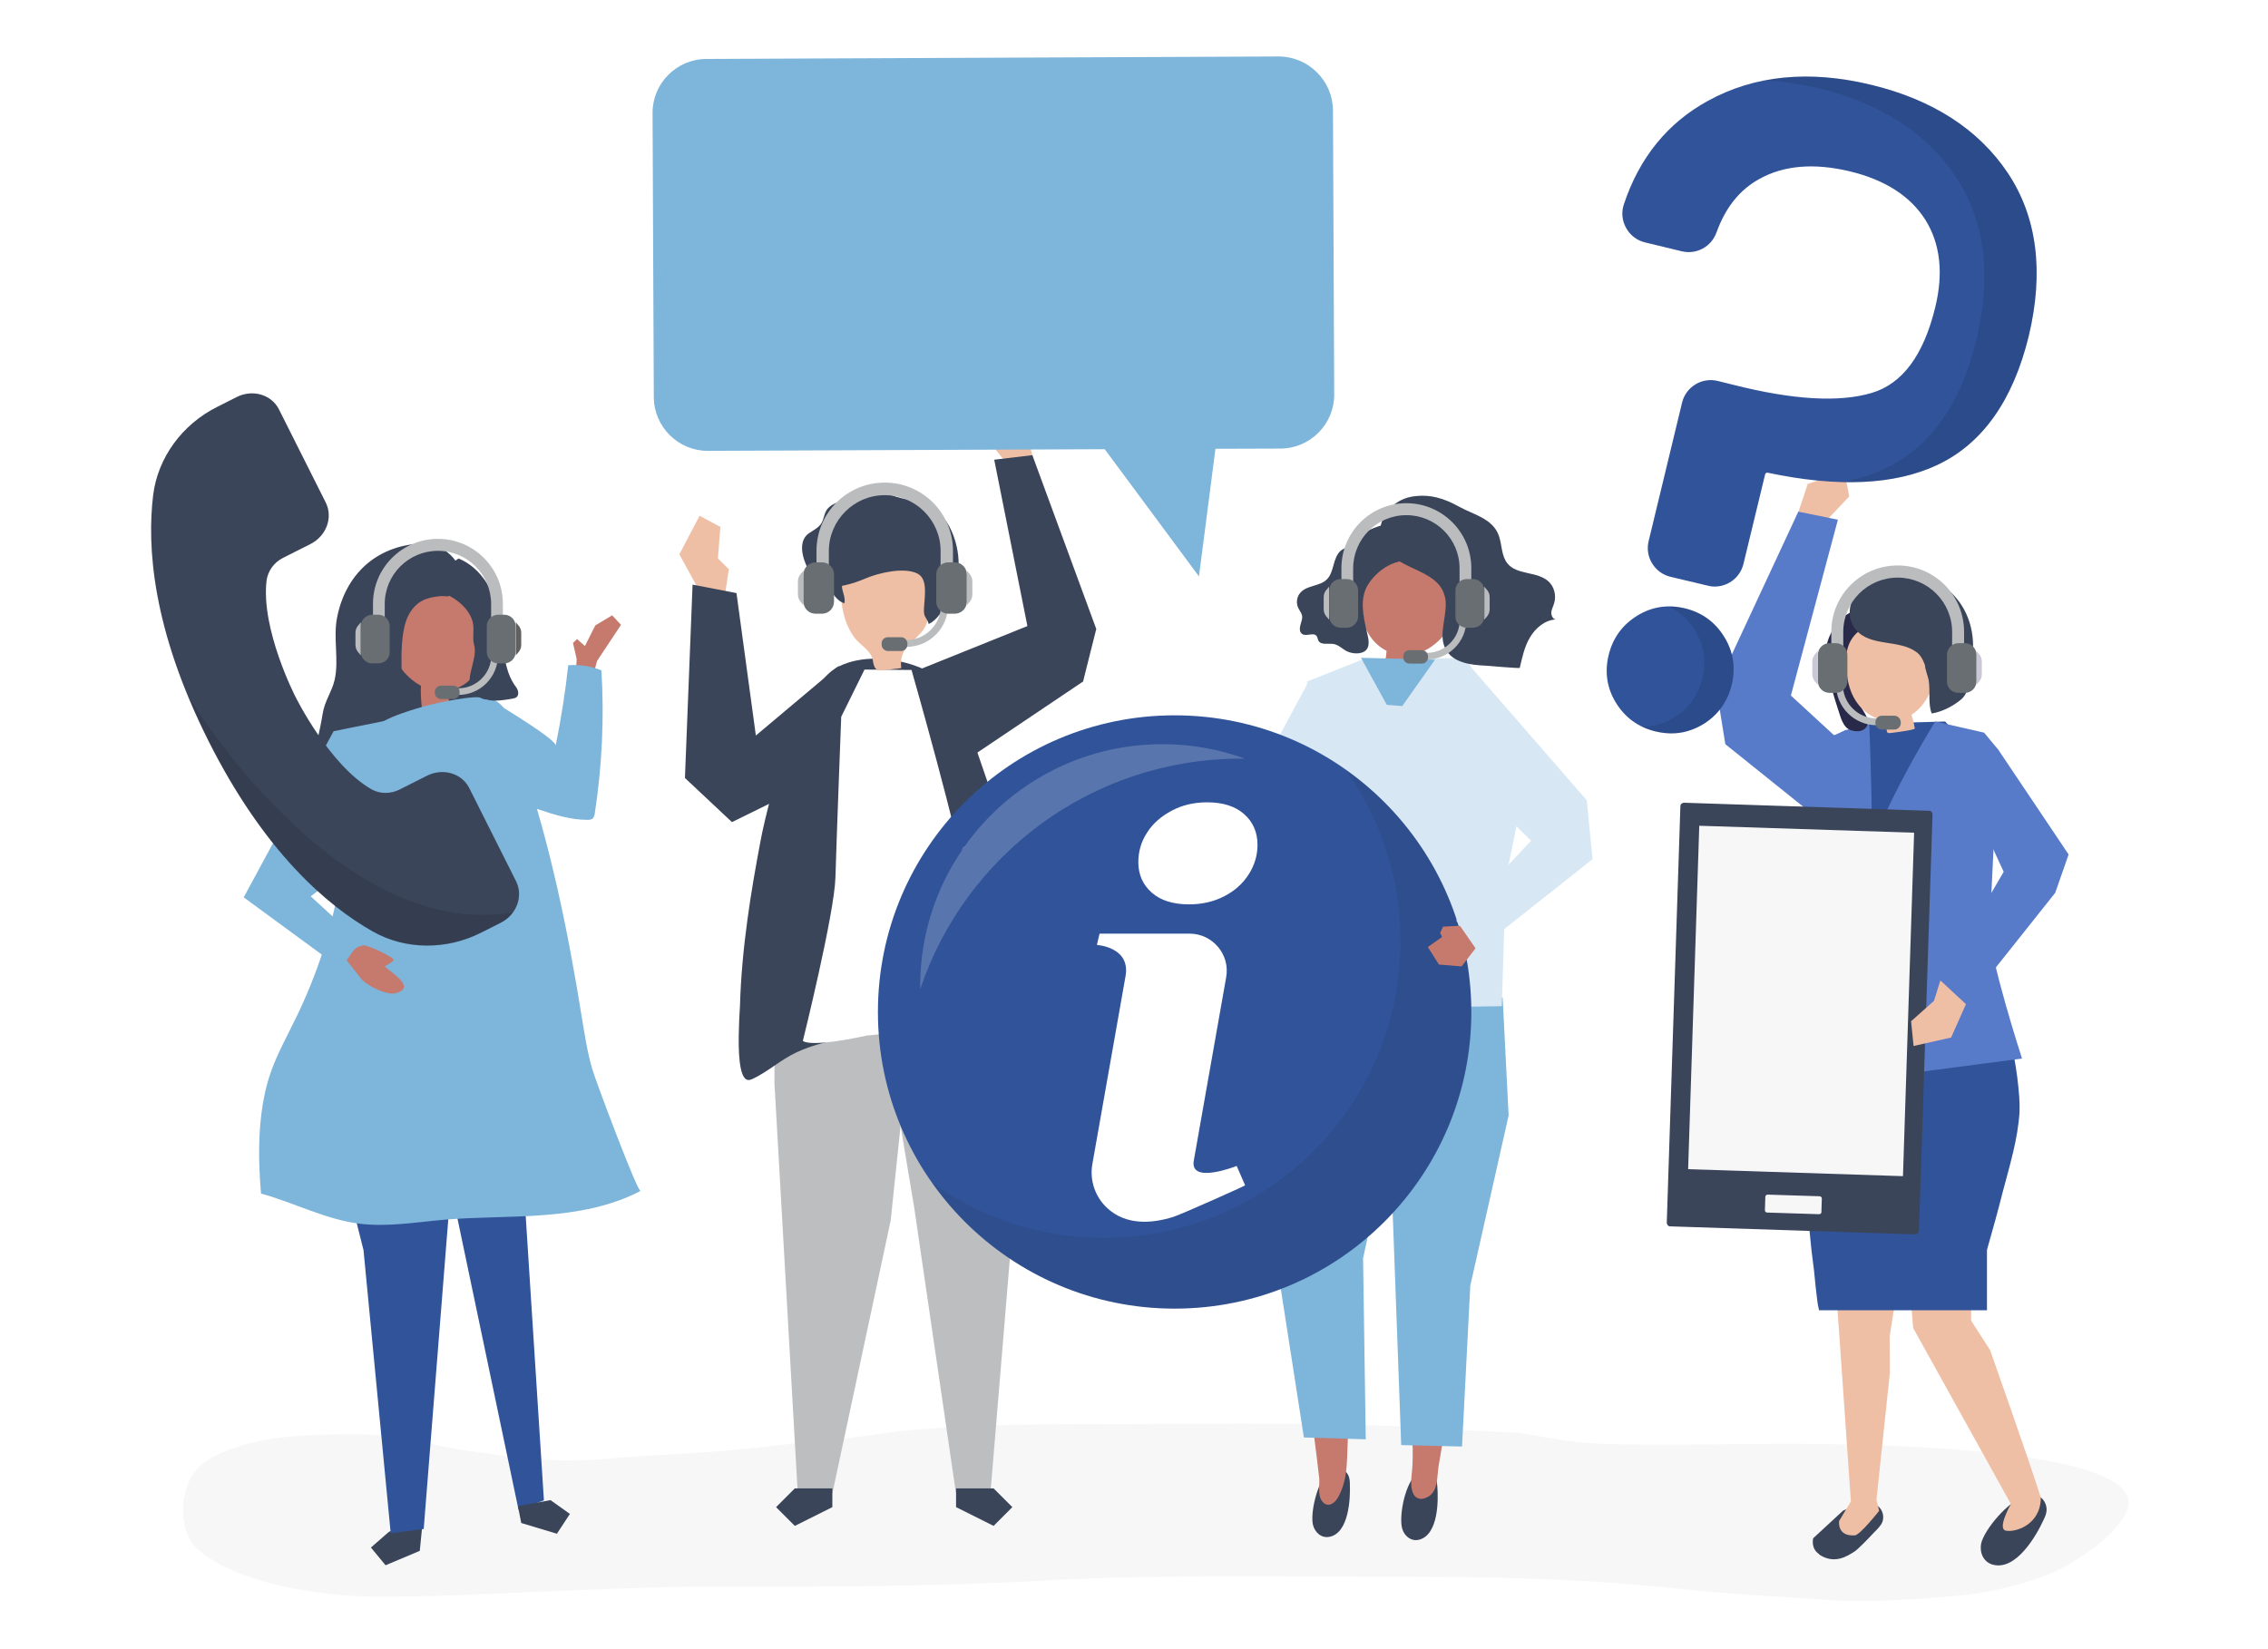 <?xml version="1.0" encoding="utf-8"?>
<!-- Generator: Adobe Illustrator 22.1.0, SVG Export Plug-In . SVG Version: 6.00 Build 0)  -->
<svg version="1.0" xmlns="http://www.w3.org/2000/svg" xmlns:xlink="http://www.w3.org/1999/xlink" x="0px" y="0px"
	 viewBox="0 0 1100 800" style="enable-background:new 0 0 1100 800;" xml:space="preserve">
<style type="text/css">
	.st0{fill:#FFFFFF;}
	.st1{fill:#F7F7F7;}
	.st2{fill:#3B455A;}
	.st3{fill:#C67A6D;}
	.st4{fill:#305399;}
	.st5{fill:#7DB5DB;}
	.st6{fill:#BABCBE;}
	.st7{fill:#686E72;}
	.st8{fill:#606060;}
	.st9{fill:#E1CFB5;}
	.st10{fill:#D7E8F4;}
	.st11{fill:#EFBFA5;}
	.st12{fill:#BCBEC0;}
	.st13{opacity:0.1;fill:#272525;}
	.st14{opacity:0.2;fill:#FFFFFF;}
	.st15{opacity:0.1;}
	.st16{fill:#587BC9;}
	.st17{fill:#292949;}
	.st18{fill:#CAC8D6;}
</style>
<g id="background">
	<rect y="0" class="st0" width="1100" height="800"/>
</g>
<g id="shadow">
	<g>
		<path class="st1" d="M521.7,690.8c-27.6,0.1-55.3,0.6-82.9,3.2c-10.4,1-20.6,3.1-31,3.9c-20.8,1.7-41.3,4.9-62.2,6.3
			c-16.8,1.2-33.7,1.9-50.5,3.4c-15.7,1.4-33.1,1.1-48.8-1.2c-11.6-1.7-23.2-2.7-34.5-5.4c-12.7-3.1-26.5-5.3-39.8-5.2
			c-18.9,0.1-37.3,0.1-55.3,5.6c-6.3,1.9-14.1,5-18.9,9c-11,9.2-12.5,32-1.5,41.5c18.5,16,58.1,22.3,84.1,22.6
			c28.5,0.3,56.2-1.4,84.7-2.5c26.5-1,53-2.3,79.5-2.3c54.2,0.1,108.5,0,162.6-3c50.9-2.8,101.8-1.9,152.8-1.9
			c52.3,0,104.2,0.3,156.1,6.1c22.6,2.5,45.6,3.4,68.4,5.1c20.4,1.6,39.9,0,60.2-1.5c17-1.2,33.9-4.8,49.4-11
			c12.2-4.8,34.1-19.9,37.8-31.5c10.5-32.4-148.3-31.7-172.7-31.6c-27.3,0.1-54.8,0.8-82,0c-11.5-0.4-22.8-2.2-34-4.3
			c-11.1-2-22.4-1.5-33.7-2.4c-47.1-3.6-94.4-3-141.7-3C552.5,690.9,537.1,690.8,521.7,690.8z"/>
	</g>
</g>
<g id="object">
	<g>
		<g>
			<path class="st2" d="M171.8,350.9c-0.2,0.8-0.4,1.7,0.1,2.4c0.4,0.6,1.1,0.9,1.8,1.1c16.2,4.9,33.5,0.6,49.9-3.7
				c2.7-0.7,5.5-1.4,8.2-2.2c1.3-0.4,2.7-0.8,3.7-1.7c1.5-1.2,2.1-3.2,2.2-5.1c0.4-4.5-1.3-9-3.1-13.2c-4.6-10.7-9.8-21.2-15.7-31.2
				c-0.8-1.3-1.5-2.6-2.7-3.6c-2.2-1.9-5.4-2.4-8.3-1.8s-5.5,2-8,3.5c-8.9,5.3-14.8,10.7-16.6,20.8
				C181.2,328.3,174.6,339,171.8,350.9z"/>
			<path class="st3" d="M233.5,293.1c-6.9-24.6-37.7-17.5-44.9,3.5c-4.3,12.7,3.5,29.7,15.6,36.1c-0.4,3.3,0.4,11.9,0.6,11.9
				c4.3,0,8.6,0,12.9,0c0.1-3.2,0-6.4-0.2-9.6c1.5-0.3,3-0.7,4.6-1.4c7.1-3,11.7-10.2,13.3-17.7
				C236.8,308.3,235.6,300.5,233.5,293.1z"/>
			<g>
				<g id="XMLID_546_">
					<g id="XMLID_548_">
						<polygon class="st2" points="204.4,744.2 203.6,752.3 187,759.3 179.9,750.7 188.6,743.1 205.2,736.1 						"/>
					</g>
					<g id="XMLID_547_">
						<polygon class="st4" points="218.3,580.4 205.5,741.7 189.5,743.8 176.3,606.4 165.3,562.7 						"/>
					</g>
				</g>
				<g id="XMLID_543_">
					<g id="XMLID_545_">
						<polygon class="st4" points="251.6,537.2 263.8,727.8 251.5,732.4 221.1,587.4 204.4,545.4 						"/>
					</g>
					<g id="XMLID_544_">
						<polygon class="st2" points="252.8,738.8 270.1,744 276.4,734.4 267,727.7 251.2,730.6 						"/>
					</g>
				</g>
				<g id="XMLID_542_">
					<path class="st5" d="M234.7,338.4c-3.3-0.4-6.7-0.1-10.1,0.4c-10.1,1.4-20,3.8-29.6,7.2c-3.1,1.1-6.2,2.3-9,3.9
						c-13.7,8.2-12.6,20.9-15.1,35.1c-1.7,9.9-4.3,20.1-5,30.1c-1.8,26.2-10,52.7-21.4,76.7c-4.8,10.1-10.5,19.9-13.9,30.5
						c-5.6,17.7-5.6,38.5-4,56.7c16.1,4.4,31.1,12.5,47.7,14.6c13.6,1.7,27.3-0.7,41-1.9c16.2-1.4,32.4-1,48.6-2.3
						c16.2-1.2,32.5-4.2,46.8-11.7c-1.5,0.8-22-54-23.4-58.9c-2.4-8.2-3.7-16.7-5.1-25.2c-6.7-41.8-15.2-83.4-28.8-123.6
						c-3.5-10.3-4.2-29.2-17.3-31.7C235.6,338.5,235.1,338.5,234.7,338.4z"/>
				</g>
				<g id="XMLID_539_">
					<g id="XMLID_541_">
						<path class="st2" d="M210.8,286.5c7.5,1.3,16.7,7.6,18.5,15.4c0.9,3.7-0.4,7.2,0.7,11.2c2.1,7.8-7.5,19.4,2,24.9
							c4.9,2.8,11,1.9,16.6,0.9c0.7-0.1,1.4-0.3,1.9-0.7c0.9-0.7,1-2,0.7-3.1c-0.3-1.1-1-2-1.7-2.9c-6.5-9.7-5-23.6-7.5-34.7
							c-2.5-11-8.6-22-19.6-26.6c-5.5,3.5-9.5,9.3-10.9,15.6L210.8,286.5z"/>
					</g>
					<g id="XMLID_540_">
						<path class="st2" d="M183.5,347.6c3.5-2.2,7-4.4,9-8.5c3.3-6.5,1.9-16.7,2.3-23.8c0.4-7.5,1.1-15.6,6.3-21.1
							c3.4-3.6,7.6-4.5,12.3-5c3.2-0.3,3.5,0.9,6-1.1c2-1.5,3.4-5.6,3.7-7.9c0.5-3.9-1.4-7.9-4.3-10.7c-4.4-4.3-9.3-6.2-15.3-5.8
							c-21.1,1.3-35.9,15-40,35.8c-2,10,1,20.7-1.2,30.3c-1.4,6-4.8,10.1-5.8,16.4c-2.6,16.4-9.8,37.6-7.7,54.1
							c0.1,0.6,0.2,1.3,0.7,1.7c1,0.7,2.4-0.4,3.1-1.4c4.3-5.9,8.7-11.9,13-17.8c1.7-2.3,3.4-4.7,4.4-7.4c2.5-6.7,0.2-15,4.4-20.8
							C176.9,351.6,180.3,349.6,183.5,347.6z"/>
					</g>
				</g>
				<g id="XMLID_537_">
					<g id="XMLID_538_">
						<polygon class="st5" points="161.8,354.7 118.2,435.3 166.9,471 178.2,460 150.7,434.8 192.6,402.3 187.6,349.5 						"/>
					</g>
				</g>
			</g>
			<g>
				<path class="st6" d="M222.3,333.9c8.8,0,16-7.2,16-16h3.2c0,10.6-8.6,19.2-19.2,19.2V333.9z"/>
				<path class="st7" d="M213.9,332.6h6c1.6,0,3,1.3,3,3v0.5c0,1.6-1.3,3-3,3h-6c-1.6,0-3-1.3-3-3v-0.5
					C210.9,334,212.2,332.6,213.9,332.6z"/>
				<g>
					<path class="st6" d="M238.2,306.1V293c0-14.2-11.5-25.8-25.8-25.8c-14.2,0-25.8,11.5-25.8,25.8v13.2h-5.7v-13.3
						c0-17.4,14.1-31.5,31.5-31.5c17.4,0,31.5,14.1,31.5,31.5v13.3H238.2z"/>
				</g>
				<g>
					<path class="st6" d="M173.4,303.8c-1,1.5-1,2.5-1,3.7v2.4v2.4c0,1.2,0,2.2,1,3.7l1.6,1.9v-8v-8L173.4,303.8z"/>
					<path class="st7" d="M183.5,321.8h-3c-3,0-5.5-2.5-5.5-5.5v-12.6c0-3,2.5-5.5,5.5-5.5h3c3,0,5.5,2.5,5.5,5.5v12.6
						C189.1,319.3,186.6,321.8,183.5,321.8z"/>
				</g>
				<g>
					<path class="st8" d="M251.8,303.8c1,1.5,1,2.5,1,3.7v2.4v2.4c0,1.2,0,2.2-1,3.7l-1.6,1.9v-8v-8L251.8,303.8z"/>
					<path class="st7" d="M241.6,321.8h3c3,0,5.5-2.5,5.5-5.5v-12.6c0-3-2.5-5.5-5.5-5.5h-3c-3,0-5.5,2.5-5.5,5.5v12.6
						C236.1,319.3,238.6,321.8,241.6,321.8z"/>
				</g>
			</g>
		</g>
		<g>
			<polygon class="st9" points="553,389.9 537,383.7 534.1,386.8 534.1,392 526,392 526.8,401.3 534.1,404.1 549.7,402 			"/>
			<g id="XMLID_370_">
				<g id="XMLID_520_">
					<g id="XMLID_534_">
						<g id="XMLID_536_">
							<path class="st2" d="M686.2,715.8c1.6-1.7,3.4-2.7,5.5-2.4c2,0.3,3.8,1.7,4.6,3.5c0.6,1.2,0.7,2.6,0.8,4
								c0.6,7,0.5,23.6-8.8,26c-3.9,1-7.2-1.8-8.2-5.3C678.5,736.3,680.9,721.6,686.2,715.8z"/>
						</g>
						<g id="XMLID_535_">
							<path class="st3" d="M682.8,610.1l0.5,42.7c-0.6,19,2.4,38.1,1.8,57c-0.1,4.4-1.3,9-0.2,13.3c1.1,4.2,4.5,5,8,2.8
								c4.7-2.9,4-9.6,4.8-14.5c2.2-13.4,4.7-26.8,7-40.2c1.1-6.6-1.2-15.8-0.7-22.5c0,0,6.9-35.8,6.9-35.8L682.8,610.1z"/>
						</g>
					</g>
					<g id="XMLID_533_">
						<polygon class="st5" points="731.7,541.1 713.1,623.7 709.1,701.7 679.6,701 671.6,482.8 728.8,483.9 						"/>
					</g>
					<g id="XMLID_528_">
						<g id="XMLID_530_">
							<g id="XMLID_532_">
								<path class="st2" d="M644,714.2c1.7-1.7,3.5-2.5,5.6-2c2,0.4,3.7,1.9,4.5,3.8c0.5,1.3,0.6,2.7,0.6,4
									c0.3,7-0.5,23.7-9.9,25.5c-4,0.8-7.1-2.2-8-5.8C635.5,734.3,638.5,719.8,644,714.2z"/>
							</g>
							<g id="XMLID_531_">
								<path class="st3" d="M659.5,616.1l-2.5,42.7c-0.2,11.9-1.8,23.6-3,35.4c-1.1,10.9,0.6,22.3-5.1,32.3
									c-1.8,3.1-5.4,5.2-7.9,1.4c-2-2.9-0.8-7.8-1.2-11.1c-1.5-13.5-3.4-27-5.1-40.5c-0.8-6.6,1.9-15.7,1.7-22.4l-5.2-36.1
									L659.5,616.1z"/>
							</g>
						</g>
						<g id="XMLID_529_">
							<polygon class="st5" points="622.2,536 619.8,616.2 632.4,697.3 662.4,698.2 661.1,610.4 676.9,537.7 682.3,490 634.7,484.4 
															"/>
						</g>
					</g>
					<g id="XMLID_527_">
						<polygon class="st10" points="659.9,320.3 711.1,319.1 740.9,374.4 730.3,426.2 728.4,488.1 655.3,489.1 631.2,485.2 
							637.6,419 633.9,330.6 						"/>
					</g>
					<g id="XMLID_526_">
						<polygon class="st10" points="658,353.8 631.3,407.2 602.5,412.9 544.9,404.1 551.9,386.1 604.8,386.1 634.7,330.6 						"/>
					</g>
					<g id="XMLID_521_">
						<g id="XMLID_525_">
							<path class="st3" d="M663.1,277.4c7.7-22.5,37.4-14.1,43.5,6c4,13.1-6.1,30-19.6,33.7c-0.1,0.5-0.1,1-0.1,1.4
								c0,2.1-0.3,4.2-0.6,6.3c-0.1,0.8-12-1.5-13.3-1.8c-0.5-0.1-1-0.2-1.2-0.6c-0.5-0.7,0.3-2.9,0.4-3.8c0.1-1,0.2-1.9,0.3-2.9
								c-6.7-3.3-10.9-10.2-12.1-17.3C659.2,291.3,660.8,284.1,663.1,277.4z"/>
						</g>
						<g id="XMLID_522_">
							<g id="XMLID_524_">
								<path class="st2" d="M682.4,257.1c1.6,1.6,2.2,3.9,2.7,6c0.3,1.3,0.5,2.6,0.2,3.9c-1.1,5.1-6.2,4.8-10.1,6.5
									c-4.8,2-9,5.8-11.7,10.1c-4.2,6.7-2.3,15.4-0.6,22.8c0.6,2.6,1.8,6.5-0.2,8.8c-2.1,2.4-6.8,2-9.3,0.8
									c-2.3-1.1-4.1-3.2-6.6-3.6c-2.6-0.4-6.2,0.7-7.4-1.7c-0.3-0.7-0.4-1.5-0.8-2.1c-1.4-2.1-5.1,0.4-7.1-1.1
									c-1.3-0.9-1.2-2.8-0.8-4.3c0.4-1.5,1.1-3.1,0.8-4.6c-0.3-1.3-1.2-2.4-1.8-3.6c-1.2-2.4-0.8-5.5,1-7.5
									c3.2-3.7,9.5-3,12.9-6.5c1.8-1.8,2.5-4.5,3.2-7c0.7-2.5,1.5-5.1,3.4-6.8c2.4-2.1,5.8-1.7,8.2-4.2c1.4-1.5,2.3-3.4,3.8-4.6
									c2-1.7,6-3,8.6-3.8C674.9,253.1,679.4,254,682.4,257.1z"/>
							</g>
							<g id="XMLID_523_">
								<path class="st2" d="M701.2,292.9c0.1,7.4-3.5,15.4-0.1,21.9c3.4,6.6,12,7.8,19.3,8.1c1.2,0.1,16.6,1.4,16.7,1.1
									c1.2-5.2,2.3-10.4,5-14.9c2.7-4.5,7.2-8.3,12.4-8.6c-1.5-0.3-2.2-2.1-2.1-3.6c0.2-1.5,1-2.9,1.4-4.4c1.1-3.6,0-7.9-2.7-10.4
									c-5.5-5.1-15.3-3-20-8.8c-2.9-3.6-2.6-8.9-4.1-13.3c-2.9-8.5-12.3-10.3-19.3-14.2c-7.4-4.1-14.3-6.3-22.9-4.9
									c-10.6,1.8-18.4,12.5-14.3,22.6c5.2,13,26.1,11.9,30,25C701,290,701.2,291.4,701.2,292.9z"/>
							</g>
						</g>
					</g>
				</g>
				<g id="XMLID_519_">
					<polygon class="st5" points="696,320 680.1,342.5 672.6,341.9 660.1,319.1 					"/>
				</g>
			</g>
		</g>
		<g>
			<polygon class="st11" points="339.4,287 329.5,268.9 339.3,250.2 349.4,255.6 348.2,270.9 353.5,276.1 351.5,289.3 			"/>
			<g>
				<g>
					<g>
						<polygon class="st12" points="491.5,457.8 492.8,574.2 480.4,724 463.6,724 443.4,585.8 420.3,447.4 						"/>
						<polygon class="st2" points="463.7,731.1 481.9,740.2 491,731.1 481.9,722 463.7,722 						"/>
					</g>
					<g>
						<polygon class="st12" points="375.9,457.8 375.6,525.2 386.9,724 403.8,724 432,592 447.1,447.4 						"/>
						<polygon class="st2" points="403.7,731.1 385.5,740.2 376.4,731.1 385.5,722 403.7,722 						"/>
					</g>
				</g>
				<path class="st2" d="M358.4,498.4c-0.4,10.7-0.1,25,4.4,25.5c0.8,0.1,1.7-0.3,2.4-0.6c7.8-3.8,13.4-9.2,21.1-12.8
					c8.1-3.8,17.3-5.9,26.2-7.2c13.4-2.1,27-3.4,40.5-3.5c11.6-0.1,23.6,5.2,34.6,8.1c4.2,1.1,7.6,4.2,11.1,6.6
					c5.2,3.6,7.4,5,6.7-2.3c-1.2-11.9-2.3-23.7-3.8-35.5c-2.9-23.6-6.9-47.1-13.6-69.9c-2.6-8.7-5.5-17.3-8.5-25.9
					c-3.6-10.5-7.2-20.9-10.8-31.4c-4.5-13-12-22.2-25.2-26.7c-11.4-3.9-25.6-5-36.7,0.5c-12.3,6.1-18.2,27-24.2,38.1
					c-5.3,9.8-11.9,36.4-13.8,46.9c-2.4,12.7-4.6,25.3-6.3,37.9c-1.9,13.9-3.2,27.8-3.6,41.6C358.9,489,358.5,493.3,358.4,498.4z"/>
				<path class="st0" d="M419.3,324.8l22.8,0.2c0,0,24.4,85.4,25.3,100.2c0.9,14.5,7.1,73.1,7.1,73.1s-25.2,0.6-54.3,4.1
					c-28.4,6.1-30.8,2.5-30.8,2.5s15.3-61.6,15.8-79.3c0.5-18.1,2.8-77.9,2.8-77.9L419.3,324.8z"/>
				<g>
					<path class="st11" d="M425,324.6c0.3,0.2,0.6,0.4,0.9,0.5c0.7,0.2,1.5,0.1,2.2,0.1c3-0.4,6-0.7,9-1.1c-1-9.2,4.4-11.3,9.7-17.3
						c5.3-6,3.7-14.1,3.4-21.5c-0.1-2.1-0.2-4.2-1.1-6c-1.5-3.3-5.1-5.1-8.5-6.1c-8.8-2.7-18.8-2.1-26.5,2.9c-2.1,1.3-4,3-5.1,5.2
						c-1.7,3.4-1.3,7.4-0.8,11.1c0.7,5.8,2.4,11.4,5.7,16.2c3,4.5,8.8,6.7,9.5,12.1C423.6,322.2,424,323.7,425,324.6z"/>
					<g>
						<path class="st2" d="M408.5,285.7c0.5,2.3,1.6,4.7,1,7c-3.7-1.3-6.1-5-7.4-8.8c-0.6-1.7-1-3.6-0.9-5.4
							c0.1-1.8,0.9-3.7,2.4-4.7c2-1.4,5.7-0.9,6.2,1.7C410.5,278.1,407.8,282.2,408.5,285.7z"/>
						<path class="st2" d="M389,265.4c0.1-2.8,1.1-5.3,3.6-6.9c2.1-1.4,4.6-2.6,5.9-4.9c1-1.8,1.2-4,2.2-5.8
							c1.8-3.2,5.7-4.2,9.2-5.3c8.6-2.7,13.2-5.9,22.2-2.4c6.4,2.5,14.8,2.8,20.7,6.5c2.5,1.5,4.6,4,6.4,6.7
							c6,9.4,7.5,22.7,3.6,32.6c-0.9,2.2-2,4.2-3.2,6.2c-2.4,3.9-5,8.7-9.2,10.6c-0.3-1.8-1.6-2.8-2.1-4.6c-0.3-1.3-0.2-2.6-0.1-4
							c0.3-5.2,1.8-13.4-3.3-15.9c-6.5-3.2-18.8-0.3-25.1,2.4c-5.6,2.4-15,5.6-20.9,3C393.3,280.9,388.8,271.3,389,265.4z"/>
					</g>
				</g>
			</g>
			<polygon class="st2" points="406.8,323 366.6,356.8 357.2,287.7 335.9,283.6 332.2,377.4 355,398.8 396.5,378.4 			"/>
		</g>
		<g>
			<g>
				<g id="XMLID_368_">
					<circle id="XMLID_369_" class="st4" cx="569.7" cy="490.9" r="143.9"/>
				</g>
				<g>
					<path class="st0" d="M603.4,394.9c-4.3-3.8-10.3-5.7-17.9-5.7c-6.3,0-12,1.3-17.1,4c-5.1,2.7-9.2,6.2-12,10.6
						c-2.9,4.4-4.3,9.2-4.3,14.5c0,6,2.2,10.9,6.5,14.7c4.3,3.8,10.3,5.7,18.1,5.7c6.3,0,12-1.3,17-3.9c5.1-2.6,9-6.1,11.9-10.6
						c2.9-4.5,4.3-9.3,4.3-14.4C609.9,403.7,607.7,398.7,603.4,394.9z"/>
					<path class="st0" d="M599.8,565.6c0,0-22.9,9.1-20.8-2.6l15.7-88.9c2-11.1-6.6-21.2-17.8-21.2H552h-2.5h-16.2l-1.3,5.5
						c0,0,16.4,0.9,13.9,15.1c-5.7,32.3-16.1,91.2-16.1,91.2c-1.4,7.9,1.4,16.1,7.4,21.5c8.9,8.1,21.1,7.5,31.9,4.1
						c3.6-1.1,34.9-15.1,34.8-15.3L599.8,565.6z"/>
				</g>
				<path class="st13" d="M652.8,373.5c16.6,23.5,26.5,52.1,26.5,83.1c0,79.5-64.4,143.9-143.9,143.9c-31,0-59.6-9.8-83.1-26.5
					c26.1,36.8,68.9,60.8,117.4,60.8c79.5,0,143.9-64.4,143.9-143.9C713.5,442.4,689.5,399.5,652.8,373.5z"/>
			</g>
			<path class="st14" d="M601.9,368c0.6,0,1.3,0,1.9,0c-12.5-4.5-25.9-7-40-7c-39.6,0-74.6,19.5-95.9,49.5c-0.8,0.2-1.3,1-1.3,1.9v0
				c-12.8,18.8-20.3,41.5-20.3,65.9c0,0.5,0,1.1,0,1.6C468,414.9,529.4,368,601.9,368z"/>
		</g>
		<g>
			<path class="st2" d="M74.3,240c-3.1,25.2-0.4,65.2,26.7,119.2c27.1,54,57.6,80.1,79.7,92.6c15.8,9,35.7,9.2,52.7,0.6l9.5-4.8
				c7.7-3.9,11-12.9,7.4-20.1l-22.7-45.2c-3.6-7.2-12.8-9.9-20.5-6l-13.3,6.7c-4.4,2.2-9.5,2.2-13.6-0.1
				c-20.6-11.8-36.9-44.9-36.9-44.9s-16.9-32.8-14-56.4c0.6-4.6,3.6-8.8,8-11l13.3-6.7c7.7-3.9,11-12.9,7.4-20.1l-22.7-45.2
				c-3.6-7.2-12.8-9.9-20.5-6l-9.5,4.8C88.3,205.9,76.6,222,74.3,240z"/>
			<path class="st15" d="M91.3,337.7c2.9,6.9,6.1,14,9.8,21.5c27.1,54,57.6,80.1,79.7,92.6c15.8,9,35.7,9.2,52.7,0.6l9.5-4.8
				c2.4-1.2,4.4-3,5.9-5C163.8,457,92.6,339.9,91.3,337.7z"/>
		</g>
		<g id="XMLID_366_">
			<g id="XMLID_367_">
				<path class="st3" d="M175.2,474.8c2.6,3.3,12.5,8.2,16.8,7c10-2.8-1.9-9.7-5.4-13c1.5-0.9,3-1.7,4.3-2.9
					c1.2-1.1-12.4-7.5-14.4-7.3c-4.9,0.5-5.6,3.6-8.4,7.2C170.5,468.8,172.8,471.9,175.2,474.8z"/>
			</g>
		</g>
		<g>
			<path class="st6" d="M439.5,310.5c9.3,0,16.9-7.6,16.9-16.9h3.4c0,11.2-9.1,20.2-20.2,20.2V310.5z"/>
			<path class="st7" d="M430.7,309.1h6.3c1.7,0,3.1,1.4,3.1,3.1v0.5c0,1.7-1.4,3.1-3.1,3.1h-6.3c-1.7,0-3.1-1.4-3.1-3.1v-0.5
				C427.5,310.5,428.9,309.1,430.7,309.1z"/>
			<g>
				<path class="st6" d="M456.2,281.2v-13.9c0-15-12.2-27.1-27.1-27.1s-27.1,12.2-27.1,27.1v13.9h-6v-14c0-18.3,14.8-33.1,33.1-33.1
					s33.1,14.8,33.1,33.1v14H456.2z"/>
			</g>
			<g>
				<path class="st6" d="M388,278.8c-1,1.5-1,2.6-1,3.9v2.5c0,0,0,2.5,0,2.5c0,1.3,0,2.4,1,3.9l1.7,2v-8.4v-8.4L388,278.8z"/>
				<path class="st7" d="M398.7,297.7h-3.2c-3.2,0-5.8-2.6-5.8-5.8v-13.3c0-3.2,2.6-5.8,5.8-5.8h3.2c3.2,0,5.8,2.6,5.8,5.8v13.3
					C404.5,295.1,401.9,297.7,398.7,297.7z"/>
			</g>
			<g>
				<path class="st6" d="M470.6,278.8c1,1.5,1,2.6,1,3.9v2.5c0,0,0,2.5,0,2.5c0,1.3,0,2.4-1,3.9l-1.7,2v-8.4v-8.4L470.6,278.8z"/>
				<path class="st7" d="M459.9,297.7h3.2c3.2,0,5.8-2.6,5.8-5.8v-13.3c0-3.2-2.6-5.8-5.8-5.8h-3.2c-3.2,0-5.8,2.6-5.8,5.8v13.3
					C454.1,295.1,456.7,297.7,459.9,297.7z"/>
			</g>
		</g>
		<g>
			<path class="st6" d="M692,316.7c8.9,0,16-7.2,16-16h3.2c0,10.6-8.6,19.2-19.2,19.2V316.7z"/>
			<path class="st7" d="M683.6,315.4h6c1.6,0,3,1.3,3,3v0.5c0,1.6-1.3,3-3,3h-6c-1.6,0-3-1.3-3-3v-0.5
				C680.6,316.7,681.9,315.4,683.6,315.4z"/>
			<g>
				<path class="st6" d="M707.9,288.9v-13.2c0-14.3-11.6-25.8-25.8-25.8c-14.3,0-25.8,11.6-25.8,25.8v13.2h-5.7v-13.3
					c0-17.4,14.1-31.5,31.5-31.5c17.4,0,31.5,14.1,31.5,31.5v13.3H707.9z"/>
			</g>
			<g>
				<path class="st6" d="M643,286.5c-1,1.5-1,2.5-1,3.7v2.4v2.4c0,1.2,0,2.2,1,3.7l1.6,1.9v-8v-8L643,286.5z"/>
				<path class="st7" d="M653.2,304.5h-3c-3.1,0-5.5-2.5-5.5-5.5v-12.6c0-3.1,2.5-5.5,5.5-5.5h3c3.1,0,5.5,2.5,5.5,5.5V299
					C658.7,302,656.2,304.5,653.2,304.5z"/>
			</g>
			<g>
				<path class="st6" d="M721.5,286.5c1,1.5,1,2.5,1,3.7v2.4v2.4c0,1.2,0,2.2-1,3.7l-1.6,1.9v-8v-8L721.5,286.5z"/>
				<path class="st7" d="M711.4,304.5h3c3.1,0,5.5-2.5,5.5-5.5v-12.6c0-3.1-2.5-5.5-5.5-5.5h-3c-3.1,0-5.5,2.5-5.5,5.5V299
					C705.8,302,708.3,304.5,711.4,304.5z"/>
			</g>
		</g>
		<polygon class="st11" points="502.2,226.9 497.4,207.7 481,200.8 477.9,211.8 486.7,222.9 487.9,232.7 		"/>
		<polygon class="st2" points="447.1,324.3 498.3,303.7 482.2,223 500.7,220.8 531.7,305.1 525.3,330.6 467.3,369.6 		"/>
		<path class="st5" d="M620.2,27.4l-277.7,1.2c-14.4,0.1-26.1,11.9-26,26.3l0.6,137.8c0.1,14.4,11.9,26.1,26.3,26l192.4-0.8
			l45.7,61.7l8-61.9l31.6-0.1c14.4-0.1,26.1-11.9,26-26.3l-0.6-137.8C646.4,39.1,634.5,27.4,620.2,27.4z"/>
		<g>
			<g id="XMLID_365_">
				<polygon class="st3" points="714,448.8 718.8,455.9 708.9,468.8 697.9,467.9 692.5,459.4 699.4,454.5 698.5,452.5 699.9,449.5 
									"/>
			</g>
			<g id="XMLID_364_">
				<polygon class="st10" points="712.8,322.9 769.6,388.2 772.4,416.8 716.4,461.1 706.3,446.5 742.6,407.8 707.5,373.5 				"/>
			</g>
		</g>
		<g>
			<g>
				<path class="st2" d="M879.4,746.2l14.5-13.4c4.2-2.1,8.6-3.6,12.2-3.6c2.6,0,4.8,0.9,6.1,2.9c1.3,1.9,1.5,4.4,0.7,6.4
					c-0.3,0.7-0.8,1.4-1.3,2l0,0c0,0,0,0,0,0c-0.4,0.5-0.9,1.1-1.4,1.6c-0.3,0.3-0.6,0.7-1,1c-3,3.2-8,8.5-10,9.7
					c-2.9,1.8-9.4,6.4-17,1.2c0,0,0.1,0,0.1-0.1C879.6,752.2,878.8,749.1,879.4,746.2z"/>
				<path class="st11" d="M890.8,629.8l1.2,16.8l5.7,81.7l-5.7,9.5c0,0-1.2,7.6,7.6,7c2.6-0.2,11.8-11.9,11.8-11.9l-1.3-5.4
					l6.5-61.4l-0.1-17.8l3.1-19.8L890.8,629.8z"/>
			</g>
			<g>
				<path class="st2" d="M982.6,725.5c2.7-0.8,5.2-0.7,7.2,0.9c1.9,1.5,3,4,2.8,6.4c-0.1,1.6-0.8,3.1-1.5,4.6
					c-3.5,7.6-13.3,24.7-24.6,21.6c-4.7-1.3-6.5-6.1-5.6-10.4C962.5,742.1,973.6,728.3,982.6,725.5z"/>
			</g>
			<path class="st11" d="M925.9,620l2,24.2l47.4,85.4c0,0-6.8,11.9-2.5,12.9c4.3,1,17-2.6,17-16c-5-16.3-24.6-71.6-24.6-71.6
				l-9.2-14.3l0.1-26.8L925.9,620z"/>
			<path class="st4" d="M979.5,539.1c0.4-7.1-1.9-25.7-4.2-32.4c-8.5-24.3-10.2-36.3-10.2-56c0-19.8-3.8-81.5-3.8-81.5l-17.9-19.2
				l-36.5,1l-20.3,6.7c0,0-4.3,78.9-5.5,104.3c-0.9,18.1-2.1,33.8-3.8,54.9c0,0-4.6,47.9,2.5,99.3c0,0,1.6,17.1,2.3,18.6
				c0.1,0.5,0.1,0.8,0.1,0.8s0.3,0,0.3,0l81.2,0l0-29.3c2.7-9.4,5.3-18.8,7.7-28.3C974.6,565.8,978.8,552.3,979.5,539.1z"/>
			<path class="st16" d="M962.3,355.4l6.9,8.3c0,0-3.6,74.3-4.2,86.9c-0.6,12.6,15.7,62.9,15.7,62.9l-67.2,8.8
				c0,0-9.9-53.8-12.7-80.5c-2.8-26.7,37.8-91.8,37.8-91.8L962.3,355.4z"/>
			<path class="st16" d="M894.9,354.2l-13.7,6.5c0,0,1.9,80.2-1.6,100.6c-2.1,12.4-10.5,52.7-10.5,52.7l21.7,7.4
				c0,0,13.4-50.3,16-77c2.7-26.7-0.2-93.1-0.2-93.1L894.9,354.2z"/>
			<g>
				<g>
					<path class="st17" d="M897.5,324.8c-1.8,6.9,2.3,13.7,5.9,19.5c1.5,2.4,3.7,5.7,1.8,8.4c-2.1,3-7.4,2.4-9.7,0.2
						c-1.6-1.6-2.4-3.8-3.1-5.9c-3.1-9.5-7.5-22.8-6.6-32.8c0.7-8,10.5-22.2,20.6-17.1c1.8,0.9,3,2.7,4,4.4c0.6,1,1.2,2.1,1.3,3.2
						c0.5,4.6-4,5.8-6.9,8.3C901.2,316,898.7,320.4,897.5,324.8z"/>
					<path class="st11" d="M914.4,349.5c-6.8-0.9-12.4-5.6-15.4-11.3c-3-5.7-3.7-12.2-3.6-18.6c0.4-21.2,28.5-22.4,39.5-7.1
						C944.4,325.8,934,352,914.4,349.5z"/>
					<path class="st2" d="M933.6,322.6c0.2,2.6,1.5,5.3,1.9,7.9c0.7,4.9-0.4,11.2,1.4,15.6c4.9-0.7,10.9-3.8,14.6-7.1
						c3.7-3.5,3.1-8.6,3.9-13.7c0.8-4.7,1.8-9.4,1.5-14.2c-1.5-26.1-27.5-40.4-50.5-28.6c-8.7,4.5-12.5,15.8-6.1,23.2
						c6.9,8,20.8,4.5,29,10.5C931.2,317.4,932.6,319.8,933.6,322.6z"/>
				</g>
				<path class="st11" d="M913.8,347.4c0.3,1.6,0.7,3.2,1,4.7c0.2,0.7,0.1,2.8,0.7,3.3c0.3,0.3,0.8,0.2,1.2,0.2
					c1.2-0.1,12.1-1.5,12-2.2c-0.3-1.9-0.7-3.7-1.3-5.5c-0.5-1.4-0.6-4.1-1.5-5.2c-1.9,1.3-3.8,2.1-6,2.7c-2.1,0.6-4.2,1.2-6.4,1.7
					C913.8,347.1,913.8,347.2,913.8,347.4z"/>
			</g>
			<polygon class="st11" points="870.2,254.4 876.8,234.7 894.6,228.9 896.9,240.8 886.7,251.6 884.6,261.8 			"/>
			<polygon class="st16" points="906.3,372.1 868.6,337.4 891.4,252.1 872.2,248.2 832.4,333.7 836.8,361 894.1,407 			"/>
			<g>
				<path class="st6" d="M910.2,348.5c-9.1,0-16.4-7.3-16.4-16.4h-3.3c0,10.9,8.8,19.7,19.7,19.7V348.5z"/>
				<path class="st7" d="M918.8,347.2h-6.1c-1.7,0-3.1,1.4-3.1,3.1v0.5c0,1.7,1.4,3.1,3.1,3.1h6.1c1.7,0,3.1-1.4,3.1-3.1v-0.5
					C921.8,348.6,920.5,347.2,918.8,347.2z"/>
				<g>
					<path class="st6" d="M894,320.1v-13.5c0-14.6,11.8-26.4,26.4-26.4c14.6,0,26.4,11.8,26.4,26.4v13.5h5.8v-13.6
						c0-17.8-14.4-32.2-32.2-32.2c-17.8,0-32.2,14.4-32.2,32.2v13.6H894z"/>
				</g>
				<g>
					<path class="st18" d="M960.2,317.7c1,1.5,1,2.5,1,3.8v2.5v2.5c0,1.3,0,2.3-1,3.8l-1.6,1.9V324v-8.2L960.2,317.7z"/>
					<path class="st7" d="M949.9,336.1h3.1c3.1,0,5.6-2.5,5.6-5.6v-12.9c0-3.1-2.5-5.6-5.6-5.6h-3.1c-3.1,0-5.6,2.5-5.6,5.6v12.9
						C944.2,333.6,946.7,336.1,949.9,336.1z"/>
				</g>
				<g>
					<path class="st18" d="M880,317.7c-1,1.5-1,2.5-1,3.8v2.5v2.5c0,1.3,0,2.3,1,3.8l1.6,1.9V324v-8.2L880,317.7z"/>
					<path class="st7" d="M890.4,336.1h-3.1c-3.1,0-5.6-2.5-5.6-5.6v-12.9c0-3.1,2.5-5.6,5.6-5.6h3.1c3.1,0,5.6,2.5,5.6,5.6v12.9
						C896,333.6,893.5,336.1,890.4,336.1z"/>
				</g>
			</g>
			<g>
				<g>
					<g>
						<path class="st4" d="M817.2,295.1c-8.3-2-16.1-0.8-23.2,3.6c-7.1,4.4-11.8,10.8-13.8,19.1c-2,8.3-0.8,16.1,3.6,23.2
							c4.4,7.1,10.8,11.8,19.1,13.8c3.3,0.8,6.5,1.1,9.6,0.9c4.7-0.3,9.3-1.8,13.6-4.4c7.1-4.4,11.8-10.8,13.8-19.1
							c2-8.3,0.8-16.1-3.6-23.2C831.9,301.8,825.5,297.1,817.2,295.1z"/>
					</g>
					<g class="st15">
						<g>
							<path d="M836.3,308.9c-4.4-7.1-10.8-11.8-19.1-13.8c-2.7-0.6-5.3-0.9-7.9-0.9c5.3,2.5,9.6,6.4,12.8,11.6
								c4.4,7.2,5.6,15,3.6,23.2c-2,8.3-6.6,14.7-13.8,19.1c-4.3,2.6-8.9,4.1-13.6,4.4c-0.6,0-1.2,0.1-1.8,0.1
								c2,0.9,4.1,1.7,6.3,2.2c3.3,0.8,6.5,1.1,9.6,0.9c4.7-0.3,9.3-1.8,13.6-4.4c7.1-4.4,11.8-10.8,13.8-19.1
								C841.8,323.9,840.6,316.1,836.3,308.9z"/>
						</g>
					</g>
					<g>
						<path class="st4" d="M973.8,83.9c-14.2-21.2-36.5-35.6-66.4-42.8c-29.9-7.2-56.5-4.6-79,7.8c-19.6,10.7-33.3,27.6-40.8,50.2
							c-1.3,3.8-0.9,8,1.1,11.5c1.9,3.5,5.3,6.1,9.2,7l17.8,4.3c7.1,1.7,14.3-2.2,16.8-9.1c4.4-12.2,11.3-20.8,21-26.1
							c11.8-6.5,26.4-7.7,43.6-3.6c17.1,4.1,29.4,12,36.7,23.5c7.2,11.5,8.9,25.8,4.8,42.5c-5.6,23.1-15.9,37.1-30.8,41.5
							c-15.7,4.7-38.2,3.4-67-3.9l-7.7-1.9c-7.7-1.9-15.5,2.9-17.3,10.6l-16.2,67.1c-0.9,3.7-0.3,7.6,1.7,10.8
							c2,3.3,5.2,5.6,8.9,6.5l18.1,4.3c1.5,0.4,2.9,0.5,4.3,0.4c6.1-0.4,11.5-4.7,13-11l10.5-43.4c0.1-0.5,0.7-0.9,1.2-0.8
							c33.9,7.2,61.5,6,82.2-3.7c22-10.3,36.9-31.4,44.5-62.7C991.4,131.8,988,105.2,973.8,83.9z"/>
					</g>
					<g class="st15">
						<g>
							<path d="M973.8,83.9c-14.2-21.2-36.5-35.6-66.4-42.8c-18.5-4.5-35.7-5.2-51.5-2.1c8.4,0.4,17.2,1.7,26.2,3.8
								c29.9,7.2,52.2,21.6,66.4,42.8c14.2,21.3,17.6,47.9,10.1,79.1c-7.5,31.3-22.5,52.4-44.5,62.7c-6.3,3-13.4,5.1-21,6.5
								c18,0.5,33.5-2.3,46.3-8.2c22-10.3,36.9-31.4,44.5-62.7C991.4,131.8,988,105.2,973.8,83.9z"/>
						</g>
					</g>
				</g>
			</g>
			<g>
				<g>
					<g>
						<path class="st2" d="M928.9,598.8l-118.8-3.9c-1,0-1.7-0.8-1.7-1.8l6.6-202c0-1,0.8-1.7,1.8-1.7l118.8,3.9
							c1,0,1.7,0.8,1.7,1.8l-6.6,202C930.6,598.1,929.8,598.8,928.9,598.8z"/>
					</g>
					
						<rect x="821" y="402" transform="matrix(1 3.243598e-02 -3.243598e-02 1 16.201 -28.065)" class="st1" width="104.2" height="166.6"/>
					<path class="st1" d="M882.3,589l-25.2-0.8c-0.6,0-1.1-0.5-1.1-1.1l0.2-6.5c0-0.6,0.5-1.1,1.1-1.1l25.2,0.8
						c0.6,0,1.1,0.5,1.1,1.1l-0.2,6.5C883.5,588.5,882.9,589,882.3,589z"/>
				</g>
			</g>
			<g>
				<polygon class="st11" points="954.8,484.2 946.3,503.3 928.1,507.4 926.9,495.4 938,485.5 941.1,475.6 				"/>
				<polygon class="st16" points="946.4,367.8 971.8,422.9 941.1,475.6 953.7,487.3 996.8,433.1 1003.3,414.5 969.2,363.7 				"/>
			</g>
		</g>
		<g>
			<polygon class="st3" points="279.7,319.7 277.9,311.9 279.9,310 283.7,313.4 288.7,303.4 296.9,298.5 301.2,303.1 294.1,313.8 
				289.6,320.6 285.7,334.8 278.9,332.8 			"/>
			<path class="st5" d="M269.5,361.7c2.6-12.9,4.7-25.9,6.1-39c5.5-0.4,11,0.4,16.1,2.5c1.4,23.1,0.3,46.3-3.2,69.2
				c-0.1,1-0.4,2.1-1.1,2.7c-0.7,0.5-1.6,0.6-2.4,0.6c-8.1,0-16-2.4-23.6-5c-11.7-4-23.1-8.7-34.2-14c1.2-7,1.5-14.2,0.8-21.4
				c-1-9.8,1.3-23.3,13.4-15.7C244.6,343.6,270.1,359,269.5,361.7z"/>
		</g>
	</g>
</g>
</svg>
